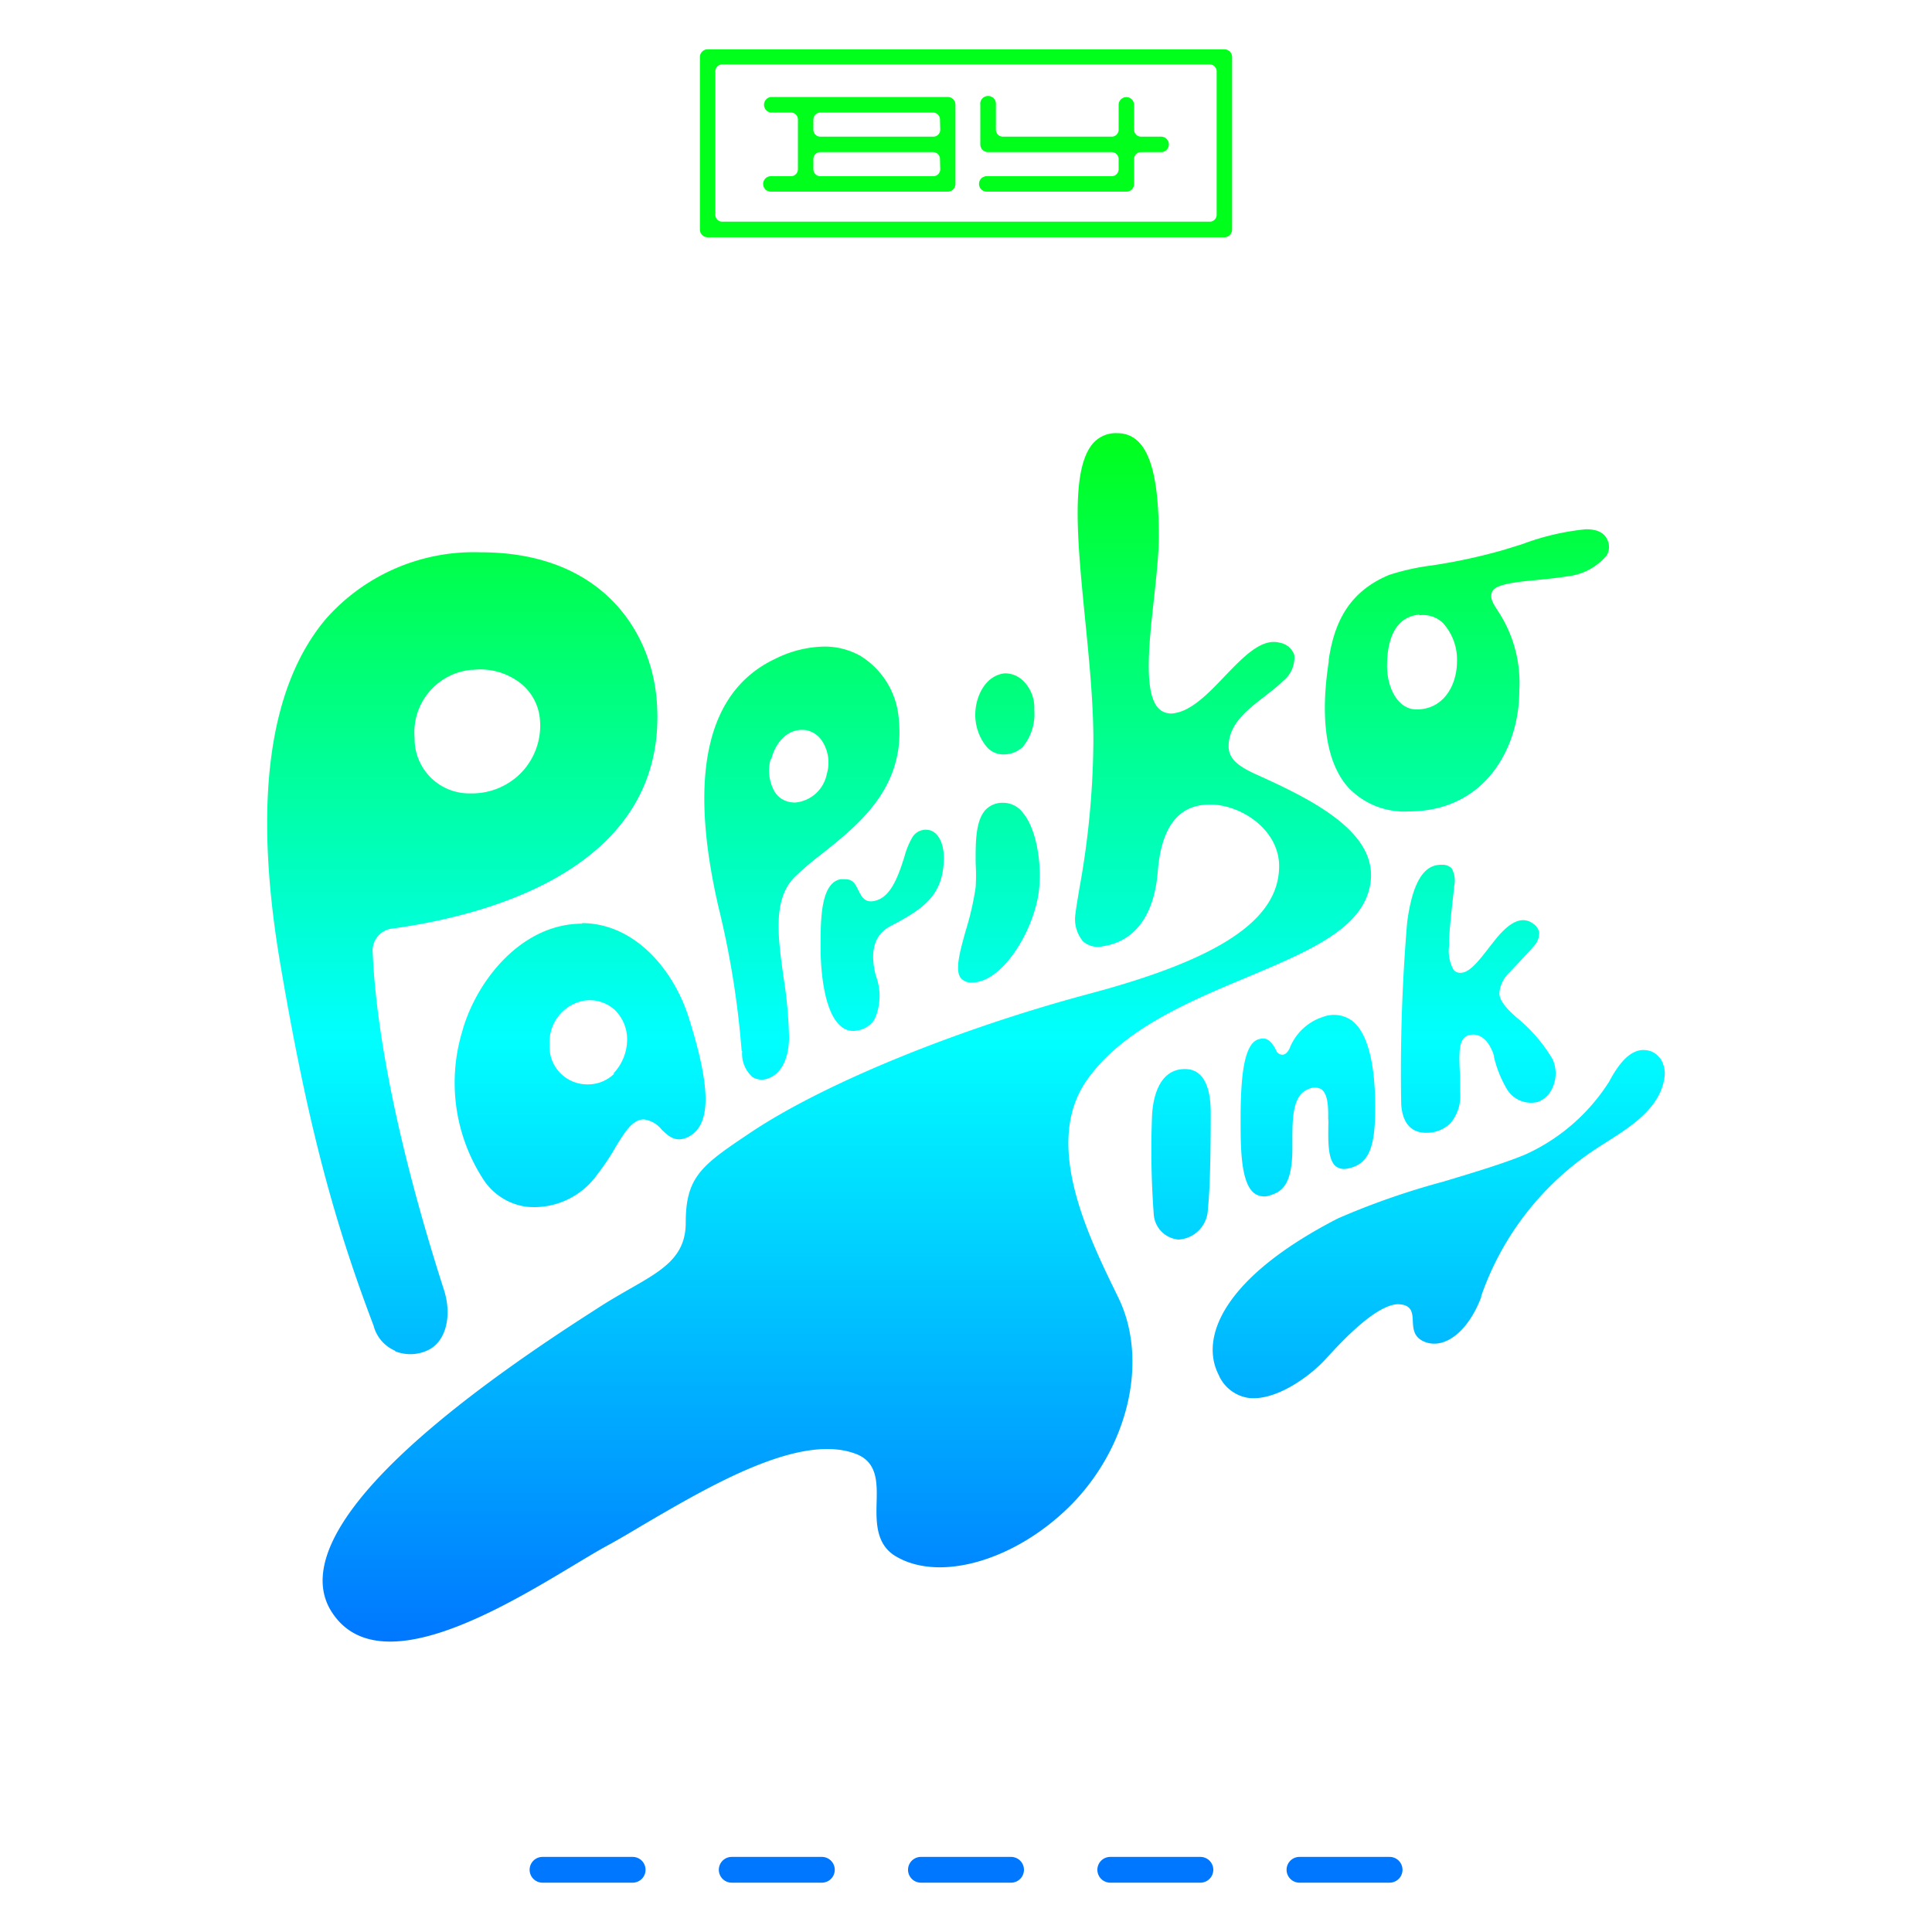 <svg id="GRAPHICS" xmlns="http://www.w3.org/2000/svg" xmlns:xlink="http://www.w3.org/1999/xlink" viewBox="0 0 150 150"><defs><style>.cls-1{fill:#07f;}.cls-2{fill:#00ff1b;}.cls-3{fill:url(#linear-gradient);}</style><linearGradient id="linear-gradient" x1="75" y1="127.45" x2="75" y2="33.63" gradientUnits="userSpaceOnUse"><stop offset="0" stop-color="#07f"/><stop offset="0.5" stop-color="aqua"/><stop offset="1" stop-color="#00ff1b"/></linearGradient></defs><path class="cls-1" d="M49.12,146.17h-7a1,1,0,1,1,0-2h7a1,1,0,1,1,0,2Z"/><path class="cls-1" d="M63.81,146.17h-7a1,1,0,1,1,0-2h7a1,1,0,0,1,0,2Z"/><path class="cls-1" d="M78.5,146.17h-7a1,1,0,0,1,0-2h7a1,1,0,0,1,0,2Z"/><path class="cls-1" d="M93.2,146.17h-7a1,1,0,0,1,0-2h7a1,1,0,1,1,0,2Z"/><path class="cls-1" d="M107.89,146.17h-7a1,1,0,0,1,0-2h7a1,1,0,1,1,0,2Z"/><path class="cls-2" d="M95.06,3.83H54.94a.6.6,0,0,0-.6.6V17.82a.6.6,0,0,0,.6.6H95.06a.6.6,0,0,0,.6-.6V4.43A.6.6,0,0,0,95.06,3.83Zm-.6,12.85a.53.53,0,0,1-.54.53H56.08a.53.53,0,0,1-.54-.53V5.57A.54.54,0,0,1,56.08,5H93.92a.54.54,0,0,1,.54.54Z"/><path class="cls-2" d="M90.15,10.61H88.58a.54.54,0,0,1-.53-.54V8.14a.6.6,0,1,0-1.2,0v1.93a.54.54,0,0,1-.54.54H77.85a.54.54,0,0,1-.53-.54V8.14a.61.61,0,1,0-1.21,0v3.07a.6.6,0,0,0,.61.6h9.59a.54.54,0,0,1,.54.53v.8a.54.54,0,0,1-.54.54h-9.7a.6.6,0,0,0,0,1.2H87.45a.6.6,0,0,0,.6-.6V12.34a.53.53,0,0,1,.53-.53h1.57a.6.6,0,1,0,0-1.2Z"/><path class="cls-2" d="M73.58,7.53H59.85a.61.61,0,0,0,0,1.21h1.57a.53.53,0,0,1,.53.53v3.87a.54.54,0,0,1-.53.54H59.85a.6.6,0,0,0,0,1.2H73.58a.6.6,0,0,0,.6-.6V8.14A.6.6,0,0,0,73.58,7.53ZM73,13.14a.54.54,0,0,1-.54.54H63.69a.54.54,0,0,1-.54-.54v-.8a.54.54,0,0,1,.54-.53h8.75a.54.54,0,0,1,.54.53Zm0-3.07a.54.54,0,0,1-.54.54H63.69a.54.54,0,0,1-.54-.54v-.8a.54.54,0,0,1,.54-.53h8.75a.54.54,0,0,1,.54.53Z"/><path class="cls-3" d="M75.49,76.28c2.13,0,4.43-3.4,5.06-6.45.43-2,.09-5.24-1.11-6.7a1.92,1.92,0,0,0-1.52-.8,1.84,1.84,0,0,0-1.36.5c-.84.85-.82,2.65-.81,4.23a15,15,0,0,1,0,1.82,22.27,22.27,0,0,1-.77,3.37c-.44,1.57-.86,3.06-.39,3.68A1.07,1.07,0,0,0,75.49,76.28Zm38.59,4.08h0c1-.22,1.62.68,1.91,1.6l0,.1a9,9,0,0,0,1,2.49,2.19,2.19,0,0,0,2.42,1,2,2,0,0,0,1.13-1.11,2.66,2.66,0,0,0,0-2.21A12.23,12.23,0,0,0,117.75,79l-.2-.18c-.77-.69-1.14-1.25-1.14-1.72a2.53,2.53,0,0,1,.79-1.61l.23-.24c.51-.54,1.46-1.55,1.7-1.84a1.47,1.47,0,0,0,.37-1,1,1,0,0,0-.43-.67c-1-.77-2,.09-2.75.94-.23.27-.46.57-.68.85-.83,1.07-1.54,2-2.25,2a.7.7,0,0,1-.52-.21,3,3,0,0,1-.36-1.91v-.27c0-.65.13-2,.38-4.15l0-.13a2,2,0,0,0-.18-1.44,1,1,0,0,0-.73-.28h-.07c-.91,0-2.14.51-2.66,4.48a138.48,138.48,0,0,0-.46,14.14c.07,1,.46,2.19,1.94,2.19a2.62,2.62,0,0,0,1.87-.73,3.25,3.25,0,0,0,.76-2.44c0-.42,0-.81,0-1.17C113.26,81.71,113.21,80.56,114.08,80.36ZM109.36,63c5.91,0,8.6-4.87,8.6-9.4a10.12,10.12,0,0,0-1.67-6.18c-.38-.59-.65-1-.43-1.5s1.52-.71,3.27-.87c.79-.08,1.68-.16,2.53-.3a4.6,4.6,0,0,0,3.08-1.63,1.25,1.25,0,0,0,.09-1.13c-.25-.66-.86-.9-1.7-.9a19.46,19.46,0,0,0-4.95,1.16l-1.42.44a43.69,43.69,0,0,1-5.59,1.21,18.12,18.12,0,0,0-3.33.74c-2.75,1.16-4.19,3.2-4.68,6.6l0,.12c-.24,1.7-1,6.9,1.49,9.75A6,6,0,0,0,109.36,63Zm.85-15.23a2.22,2.22,0,0,1,1.8.58,4.21,4.21,0,0,1,1.11,3c0,1.8-1,3.73-3.14,3.73-1.49,0-2.29-1.74-2.29-3.37C107.69,50.27,108,47.9,110.21,47.72Zm-7.08,39.62c0,1-.08,2.59.56,3.14a1.06,1.06,0,0,0,.91.2c1.82-.32,2.17-1.92,2.17-4.78,0-3.5-.63-5.82-1.81-6.71a2.39,2.39,0,0,0-2.21-.3,4.15,4.15,0,0,0-2.62,2.44c-.14.32-.34.5-.57.51a.55.55,0,0,1-.5-.38c-.23-.44-.52-.88-1-.88a1.34,1.34,0,0,0-.41.08c-1.12.43-1.3,3.12-1.33,5.71v.17c0,2.2-.05,5.21,1.07,6.06a1.32,1.32,0,0,0,1.26.14c1-.3,1.67-1,1.69-3.56v-.67c0-1.66,0-3.55,1.24-4a1.11,1.11,0,0,1,1,0c.47.34.56,1.16.54,2.29C103.14,87,103.14,87.17,103.13,87.34ZM68.2,69.85h0c-1,.4-1.29-.2-1.55-.72s-.43-.87-1.06-.87l-.31,0c-1.55.27-1.56,3.09-1.57,4.95v.36c0,.49,0,4.82,1.59,6.12a1.44,1.44,0,0,0,1.25.32,1.93,1.93,0,0,0,1.35-.87A4.42,4.42,0,0,0,68,75.75c-.49-1.9-.11-3.18,1.11-3.83,2.58-1.36,4.15-2.39,4.17-5.31,0-1.3-.54-2-1.06-2.14a1.22,1.22,0,0,0-1.37.51,6.13,6.13,0,0,0-.63,1.53C69.81,67.8,69.28,69.41,68.2,69.85Zm9.6-11.28h0A2.17,2.17,0,0,0,79.4,58a4,4,0,0,0,.9-2.89,2.92,2.92,0,0,0-.89-2.28,2,2,0,0,0-1.32-.55H78c-1.46.15-2.26,1.74-2.28,3.16A3.91,3.91,0,0,0,76.62,58,1.69,1.69,0,0,0,77.8,58.57ZM84.29,84C87,80,92.18,77.82,96.76,75.9c4.75-2,8.86-3.71,9.58-7,.89-4-3.92-6.56-8.49-8.63-1.4-.62-2.46-1.19-2.46-2.32,0-1.72,1.43-2.83,2.81-3.89.5-.4,1-.77,1.38-1.16a2.33,2.33,0,0,0,.91-2.05,1.46,1.46,0,0,0-1.13-.95c-1.41-.38-2.81,1.08-4.3,2.63-1.22,1.28-2.49,2.6-3.82,2.83A1.39,1.39,0,0,1,90,55.05c-1.22-1.15-.81-4.95-.4-8.63.19-1.78.37-3.46.37-4.79,0-5.46-1-8-3.24-8a2.36,2.36,0,0,0-1.84.76c-1.8,2-1.24,7.64-.65,13.61.32,3.21.65,6.52.65,9.53A66,66,0,0,1,83.8,69c-.13.8-.25,1.48-.31,2a2.68,2.68,0,0,0,.59,2.08,1.72,1.72,0,0,0,1.53.39c1.45-.2,3.92-1.23,4.28-5.83.28-3.43,1.61-5.17,4-5.17h.34c2.46.17,5.08,2.13,5.08,4.77,0,4.13-4.53,7.19-14.68,9.9C74.28,79.9,64,84.12,58.35,87.88c-3.82,2.56-5.11,3.42-5.11,7.05,0,2.66-1.81,3.69-4.31,5.12-.71.41-1.45.83-2.24,1.33l-.51.33c-20.7,13.23-22.56,20-20.47,23.37,3.51,5.65,13.13-.12,18.88-3.58,1-.6,1.86-1.12,2.6-1.52s1.76-1,2.76-1.6c5.14-3,12.17-7.16,16.5-5.5,1.69.64,1.65,2.24,1.61,3.79S68,120,69.67,120.9c3.4,1.91,9.14.23,13.35-3.92,4.59-4.54,6.19-11.37,3.8-16.25C84.51,96,81,88.93,84.29,84ZM92,83c-2.18,0-2.52,2.6-2.56,3.72a67.37,67.37,0,0,0,.14,7.6,2.11,2.11,0,0,0,1.92,1.92,2.42,2.42,0,0,0,2.28-2.42C94,92,94,87.49,94,86.39,94,84.82,93.65,83,92,83Zm36.88-.84a1.58,1.58,0,0,0-.76-.56,1.93,1.93,0,0,0-.52-.08c-.92,0-1.79.8-2.65,2.43a15.07,15.07,0,0,1-6.49,5.67c-1.56.66-3.93,1.38-6.43,2.13a58.44,58.44,0,0,0-8.16,2.85c-9,4.63-10.71,9.3-9.26,12.13a3,3,0,0,0,2.3,1.8c2.12.28,4.79-1.67,6-3l.14-.15c1.11-1.21,3.69-4,5.43-4.12,1.14,0,1.18.66,1.21,1.29s.06,1.32,1,1.66c1.55.54,3.33-.9,4.31-3.5l0-.08a22.51,22.51,0,0,1,9.09-11.55l.67-.43c2-1.26,4.15-2.69,4.47-5A2.13,2.13,0,0,0,128.87,82.12Zm-98.2,22.75a3.16,3.16,0,0,0,2.62-.12h0c1.31-.67,1.81-2.61,1.18-4.61C30,86.25,29.09,77.78,28.94,74a1.72,1.72,0,0,1,1.55-1.91C37,71.2,51.91,67.79,51,54.54c-.36-5.38-4.16-11.66-13.68-11.66a15.33,15.33,0,0,0-12,5.15c-4.45,5.26-5.66,14.17-3.61,26.5C23.77,86.7,25.76,94.39,29,102.91A2.92,2.92,0,0,0,30.67,104.87Zm6-52.9a5.09,5.09,0,0,1,3.79,1.08,4,4,0,0,1,1.45,2.78A5.27,5.27,0,0,1,40.46,60a5.34,5.34,0,0,1-3.78,1.6h-.24a4.24,4.24,0,0,1-4.25-4.29A4.88,4.88,0,0,1,36.64,52Zm8.52,19.7a7.73,7.73,0,0,0-1.62.18c-4,.89-6.81,4.9-7.71,8.25a13.76,13.76,0,0,0,1.6,11.34,4.74,4.74,0,0,0,3.4,2.21,6,6,0,0,0,5.5-2.5A18.29,18.29,0,0,0,47.83,89c.72-1.17,1.3-2.09,2.16-2.09a2.13,2.13,0,0,1,1.39.8c.55.53,1.07,1,2,.59,1.84-.9,1.87-3.7.07-9.37C52.26,75.24,49.25,71.67,45.16,71.67Zm2.48,11.66a2.9,2.9,0,0,1-2.1.82h0a2.92,2.92,0,0,1-2.91-3.09,3.27,3.27,0,0,1,2.68-3.41,2.9,2.9,0,0,1,2.34.68,3.2,3.2,0,0,1,1,2.31A3.86,3.86,0,0,1,47.64,83.33Zm9.94-1.75h0a2.43,2.43,0,0,0,.8,2,1.37,1.37,0,0,0,1.24.1c1-.36,1.61-1.55,1.6-3.26a34.06,34.06,0,0,0-.43-4.61c-.43-3.11-.84-6,.84-7.73a23.88,23.88,0,0,1,2.16-1.84c2.89-2.3,6.49-5.17,5.95-10.46a6.3,6.3,0,0,0-3-4.91,5.65,5.65,0,0,0-2.81-.71,8.82,8.82,0,0,0-3.76.94c-5.33,2.5-6.81,9-4.42,19.31A69.47,69.47,0,0,1,57.58,81.58Zm2.26-22.66h0c.3-1.27,1.29-2.51,2.76-2.26a1.92,1.92,0,0,1,1.23.9,3.08,3.08,0,0,1,.32,2.5,2.75,2.75,0,0,1-2.46,2.21,2.49,2.49,0,0,1-.46-.05,1.75,1.75,0,0,1-1.12-.78A3.32,3.32,0,0,1,59.84,58.92Z"/></svg>